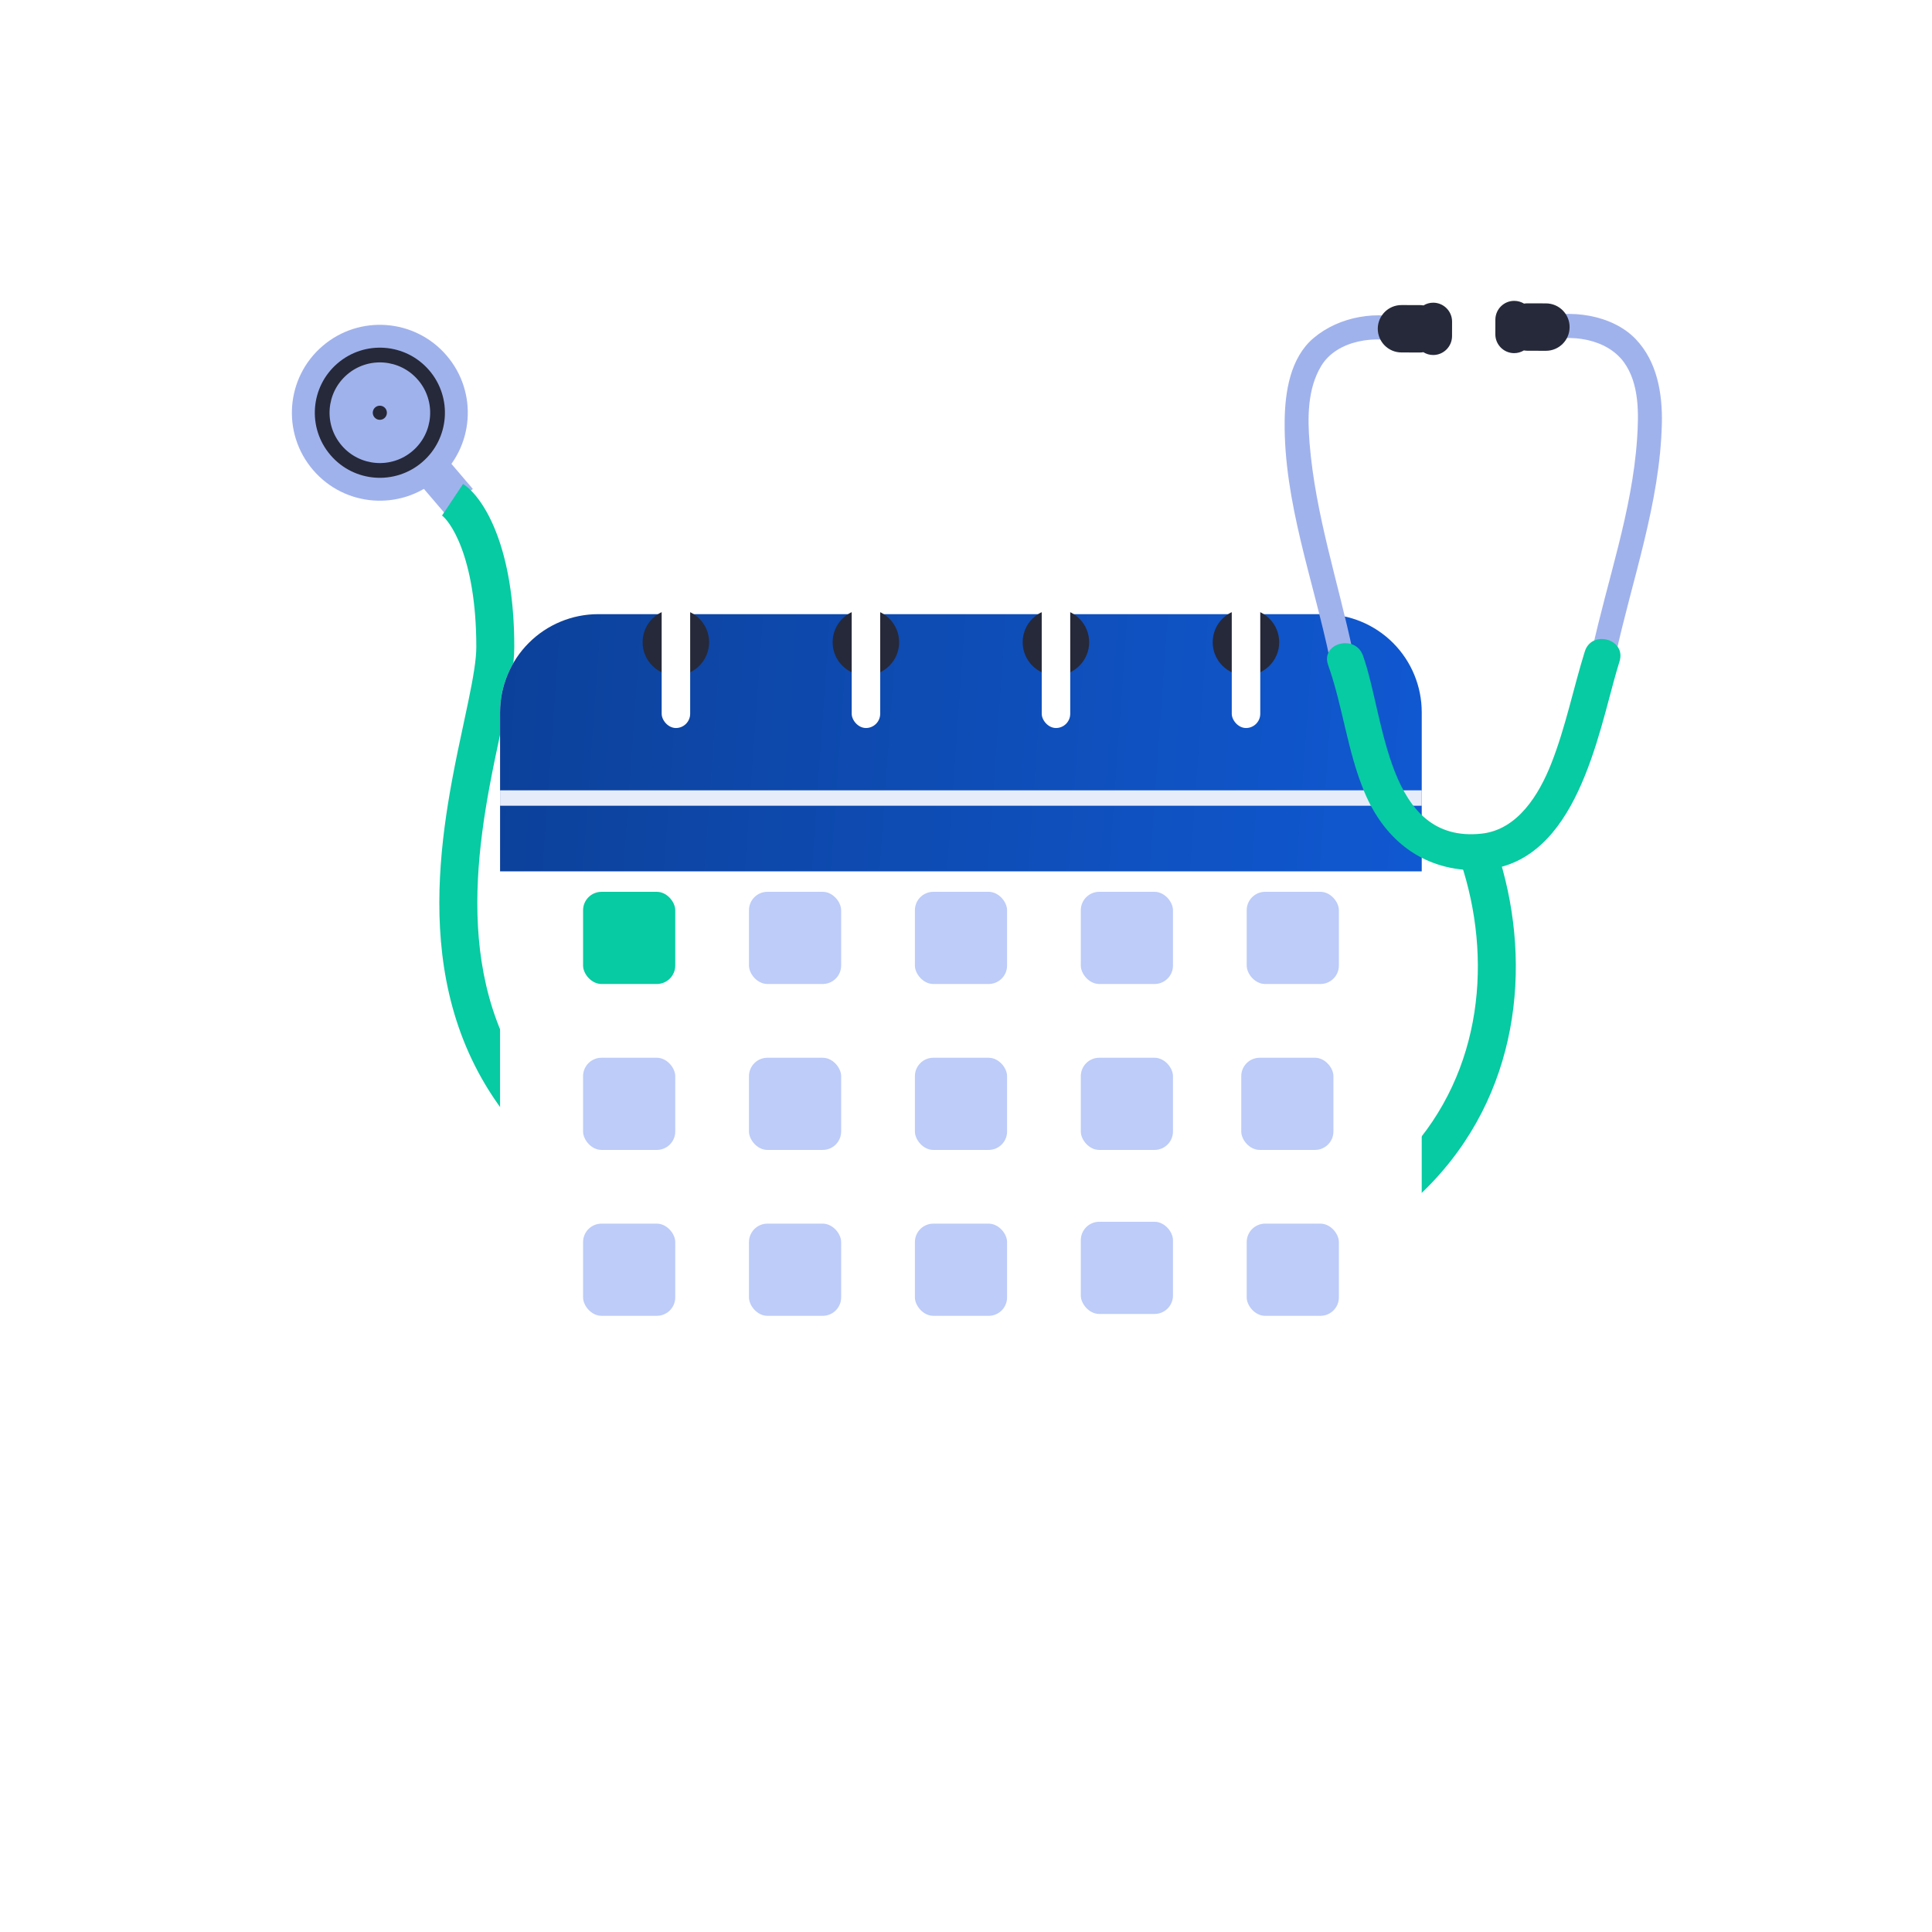 <svg width="61" height="61" viewBox="0 0 61 61" fill="none" xmlns="http://www.w3.org/2000/svg">
<g id="Agenda">
<g id="st&#195;&#169;toscope 3">
<g id="Tete">
<rect id="Rectangle 877" x="13.164" y="15.178" width="1.174" height="1.343" transform="rotate(-40.492 13.164 15.178)" fill="#A0B2EC"/>
<path id="Vector" d="M13.802 15.139C12.637 16.138 10.884 16.005 9.886 14.841C8.887 13.677 9.02 11.924 10.184 10.925C11.347 9.927 13.101 10.06 14.099 11.223C15.099 12.386 14.966 14.139 13.802 15.139Z" fill="#A0B2EC"/>
<path id="Vector_2" d="M13.332 14.59C12.471 15.33 11.174 15.231 10.436 14.37C9.696 13.509 9.795 12.212 10.656 11.473C11.517 10.733 12.813 10.832 13.552 11.693C14.291 12.554 14.193 13.851 13.332 14.59Z" fill="#A0B2EC"/>
<path id="Vector (Stroke)" fill-rule="evenodd" clip-rule="evenodd" d="M10.789 14.066L10.789 14.067C11.36 14.732 12.363 14.809 13.028 14.237C13.694 13.665 13.77 12.662 13.199 11.996L13.198 11.996C12.628 11.33 11.625 11.254 10.959 11.826C10.293 12.398 10.217 13.401 10.789 14.066ZM10.436 14.37C9.696 13.509 9.795 12.212 10.656 11.473C11.517 10.733 12.813 10.832 13.552 11.693C14.291 12.554 14.193 13.851 13.332 14.59C12.471 15.33 11.174 15.231 10.436 14.37Z" fill="#262939"/>
<path id="Vector_3" d="M11.877 12.898L11.877 12.898C11.951 12.835 12.063 12.843 12.127 12.917C12.19 12.991 12.181 13.103 12.108 13.166C12.034 13.23 11.922 13.221 11.859 13.147C11.795 13.073 11.803 12.962 11.877 12.898Z" fill="#262939" stroke="#262939" stroke-width="0.093"/>
</g>
<path id="Vector 95 (Stroke)" fill-rule="evenodd" clip-rule="evenodd" d="M14.571 17.302C14.31 16.608 14.032 16.329 13.956 16.278L14.621 15.279C14.995 15.528 15.392 16.074 15.694 16.88C16.005 17.709 16.239 18.87 16.238 20.429C16.238 20.968 16.114 21.65 15.963 22.38C15.915 22.614 15.863 22.855 15.809 23.104C15.691 23.657 15.564 24.247 15.448 24.878C15.113 26.701 14.889 28.751 15.271 30.74C15.65 32.71 16.623 34.637 18.723 36.236C20.838 37.846 24.137 39.153 29.212 39.783C37.337 40.791 42.016 39.028 44.426 36.424C46.836 33.818 47.119 30.216 46.119 27.218L47.258 26.839C48.358 30.141 48.086 34.234 45.306 37.239C42.526 40.244 37.38 42.006 29.065 40.974C23.865 40.329 20.339 38.974 17.996 37.19C15.638 35.395 14.521 33.197 14.093 30.967C13.669 28.756 13.924 26.531 14.268 24.661C14.387 24.012 14.52 23.392 14.641 22.831C14.693 22.587 14.743 22.355 14.788 22.136C14.942 21.392 15.039 20.826 15.039 20.428C15.039 18.987 14.822 17.973 14.571 17.302Z" fill="#07CBA2"/>
</g>
<g id="calendar">
<g id="Vector_4" filter="url(#filter0_d_33447_8621)">
<path d="M41.791 16.832H18.887C17.176 16.832 15.789 18.219 15.789 19.93V41.72C15.789 43.431 17.176 44.817 18.887 44.817H41.791C43.502 44.817 44.889 43.431 44.889 41.72V19.93C44.889 18.219 43.502 16.832 41.791 16.832Z" fill="white"/>
</g>
<g id="Group 751">
<rect id="Rectangle 1336" x="18.41" y="28.158" width="2.91" height="2.91" rx="0.582" fill="#07CBA2"/>
<rect id="Rectangle 1341" x="18.41" y="33.397" width="2.91" height="2.91" rx="0.582" fill="#BDCCF8"/>
<rect id="Rectangle 1346" x="18.41" y="38.635" width="2.91" height="2.91" rx="0.582" fill="#BDCCF8"/>
<rect id="Rectangle 1337" x="23.648" y="28.158" width="2.91" height="2.91" rx="0.582" fill="#BDCCF8"/>
<rect id="Rectangle 1342" x="23.648" y="33.397" width="2.91" height="2.91" rx="0.582" fill="#BDCCF8"/>
<rect id="Rectangle 1347" x="23.648" y="38.635" width="2.91" height="2.91" rx="0.582" fill="#BDCCF8"/>
<rect id="Rectangle 1338" x="28.887" y="28.158" width="2.91" height="2.91" rx="0.582" fill="#BDCCF8"/>
<rect id="Rectangle 1343" x="28.887" y="33.397" width="2.91" height="2.91" rx="0.582" fill="#BDCCF8"/>
<rect id="Rectangle 1348" x="28.887" y="38.635" width="2.91" height="2.91" rx="0.582" fill="#BDCCF8"/>
<rect id="Rectangle 1339" x="34.125" y="28.158" width="2.91" height="2.91" rx="0.582" fill="#BDCCF8"/>
<rect id="Rectangle 1344" x="34.125" y="33.397" width="2.91" height="2.91" rx="0.582" fill="#BDCCF8"/>
<rect id="Rectangle 1352" x="34.125" y="38.576" width="2.91" height="2.91" rx="0.582" fill="#BDCCF8"/>
<rect id="Rectangle 1351" x="39.191" y="33.397" width="2.91" height="2.91" rx="0.582" fill="#BDCCF8"/>
<rect id="Rectangle 1340" x="39.363" y="28.158" width="2.91" height="2.91" rx="0.582" fill="#BDCCF8"/>
<rect id="Rectangle 1350" x="39.363" y="38.635" width="2.91" height="2.91" rx="0.582" fill="#BDCCF8"/>
</g>
<g id="Vector_5" filter="url(#filter1_d_33447_8621)">
<path d="M44.889 19.93V24.952H15.789V19.93C15.789 19.108 16.116 18.32 16.697 17.739C17.277 17.159 18.065 16.832 18.887 16.832H41.794C42.615 16.833 43.402 17.159 43.983 17.74C44.563 18.321 44.889 19.109 44.889 19.93Z" fill="url(#paint0_linear_33447_8621)"/>
</g>
<g id="Vector_6" style="mix-blend-mode:multiply">
<path d="M44.889 24.953H15.789V25.44H44.889V24.953Z" fill="#E7ECFA"/>
</g>
<g id="Group 747">
<path id="Vector_7" d="M21.339 21.327C21.919 21.327 22.389 20.857 22.389 20.277C22.389 19.697 21.919 19.227 21.339 19.227C20.759 19.227 20.289 19.697 20.289 20.277C20.289 20.857 20.759 21.327 21.339 21.327Z" fill="#262939"/>
<g id="Rectangle 1335" filter="url(#filter2_d_33447_8621)">
<rect x="20.891" y="15.627" width="0.9" height="4.8" rx="0.45" fill="white"/>
</g>
</g>
<g id="Group 748">
<path id="Vector_8" d="M27.339 21.327C27.919 21.327 28.389 20.857 28.389 20.277C28.389 19.697 27.919 19.227 27.339 19.227C26.759 19.227 26.289 19.697 26.289 20.277C26.289 20.857 26.759 21.327 27.339 21.327Z" fill="#262939"/>
<g id="Rectangle 1335_2" filter="url(#filter3_d_33447_8621)">
<rect x="26.891" y="15.627" width="0.9" height="4.8" rx="0.45" fill="white"/>
</g>
</g>
<g id="Group 749">
<path id="Vector_9" d="M33.339 21.327C33.919 21.327 34.389 20.857 34.389 20.277C34.389 19.697 33.919 19.227 33.339 19.227C32.759 19.227 32.289 19.697 32.289 20.277C32.289 20.857 32.759 21.327 33.339 21.327Z" fill="#262939"/>
<g id="Rectangle 1335_3" filter="url(#filter4_d_33447_8621)">
<rect x="32.891" y="15.627" width="0.9" height="4.8" rx="0.45" fill="white"/>
</g>
</g>
<g id="Group 750">
<path id="Vector_10" d="M39.339 21.327C39.919 21.327 40.389 20.857 40.389 20.277C40.389 19.697 39.919 19.227 39.339 19.227C38.759 19.227 38.289 19.697 38.289 20.277C38.289 20.857 38.759 21.327 39.339 21.327Z" fill="#262939"/>
<g id="Rectangle 1335_4" filter="url(#filter5_d_33447_8621)">
<rect x="38.891" y="15.627" width="0.9" height="4.8" rx="0.45" fill="white"/>
</g>
</g>
</g>
<g id="st&#195;&#169;toscope">
<path id="Vector_11" d="M42.719 20.596C42.256 18.392 41.53 16.251 41.348 13.993C41.282 13.177 41.281 12.274 41.717 11.552C42.215 10.728 43.469 10.565 44.312 10.841C44.778 10.994 44.979 10.262 44.516 10.11C43.508 9.779 42.285 9.986 41.472 10.675C40.734 11.301 40.572 12.382 40.561 13.292C40.532 15.849 41.467 18.324 41.985 20.795C42.087 21.274 42.819 21.074 42.719 20.596Z" fill="#A0B2EC"/>
<path id="Vector_12" d="M45.254 9.557C45.141 9.557 45.035 9.588 44.945 9.643C44.908 9.637 44.87 9.633 44.831 9.633L44.252 9.632C43.839 9.63 43.503 9.964 43.501 10.377C43.5 10.79 43.833 11.127 44.247 11.128L44.826 11.13C44.865 11.13 44.903 11.126 44.94 11.12C45.03 11.175 45.135 11.208 45.248 11.209C45.577 11.21 45.844 10.944 45.846 10.616L45.847 10.155C45.848 9.826 45.582 9.559 45.254 9.557Z" fill="#262939"/>
<path id="Vector_13" d="M50.994 20.761C51.527 18.309 52.412 15.901 52.471 13.368C52.492 12.422 52.322 11.416 51.646 10.708C50.9 9.927 49.532 9.741 48.539 10.059C48.075 10.207 48.271 10.942 48.738 10.791C49.575 10.524 50.736 10.691 51.278 11.445C51.765 12.123 51.742 13.072 51.688 13.865C51.531 16.154 50.746 18.33 50.262 20.557C50.159 21.033 50.89 21.239 50.994 20.761Z" fill="#A0B2EC"/>
<path id="Vector_14" d="M47.811 9.499C47.925 9.5 48.029 9.532 48.119 9.586C48.156 9.581 48.194 9.577 48.233 9.577L48.813 9.579C49.226 9.581 49.56 9.917 49.558 10.33C49.557 10.743 49.221 11.077 48.807 11.076L48.228 11.074C48.188 11.074 48.151 11.07 48.114 11.064C48.024 11.119 47.918 11.15 47.806 11.15C47.477 11.149 47.212 10.881 47.213 10.553L47.214 10.092C47.216 9.763 47.483 9.498 47.811 9.499Z" fill="#262939"/>
<path id="Vector_15" d="M50.037 20.572C49.671 21.749 49.432 22.96 48.979 24.109C48.593 25.087 47.919 26.197 46.78 26.321C43.775 26.647 43.729 22.658 43.034 20.699C42.79 20.012 41.688 20.304 41.934 20.998C42.402 22.317 42.539 23.724 43.085 25.021C43.682 26.439 44.79 27.382 46.362 27.471C49.492 27.647 50.315 23.866 50.942 21.548C51.003 21.324 51.066 21.101 51.135 20.879C51.352 20.175 50.254 19.872 50.037 20.572Z" fill="#07CBA2"/>
</g>
</g>
<defs>
<filter id="filter0_d_33447_8621" x="10.671" y="14.273" width="39.338" height="38.223" filterUnits="userSpaceOnUse" color-interpolation-filters="sRGB">
<feFlood flood-opacity="0" result="BackgroundImageFix"/>
<feColorMatrix in="SourceAlpha" type="matrix" values="0 0 0 0 0 0 0 0 0 0 0 0 0 0 0 0 0 0 127 0" result="hardAlpha"/>
<feOffset dy="2.559"/>
<feGaussianBlur stdDeviation="2.559"/>
<feColorMatrix type="matrix" values="0 0 0 0 0.047 0 0 0 0 0.255 0 0 0 0 0.604 0 0 0 0.1 0"/>
<feBlend mode="normal" in2="BackgroundImageFix" result="effect1_dropShadow_33447_8621"/>
<feBlend mode="normal" in="SourceGraphic" in2="effect1_dropShadow_33447_8621" result="shape"/>
</filter>
<filter id="filter1_d_33447_8621" x="10.671" y="14.273" width="39.338" height="18.358" filterUnits="userSpaceOnUse" color-interpolation-filters="sRGB">
<feFlood flood-opacity="0" result="BackgroundImageFix"/>
<feColorMatrix in="SourceAlpha" type="matrix" values="0 0 0 0 0 0 0 0 0 0 0 0 0 0 0 0 0 0 127 0" result="hardAlpha"/>
<feOffset dy="2.559"/>
<feGaussianBlur stdDeviation="2.559"/>
<feColorMatrix type="matrix" values="0 0 0 0 0.047 0 0 0 0 0.255 0 0 0 0 0.604 0 0 0 0.1 0"/>
<feBlend mode="normal" in2="BackgroundImageFix" result="effect1_dropShadow_33447_8621"/>
<feBlend mode="normal" in="SourceGraphic" in2="effect1_dropShadow_33447_8621" result="shape"/>
</filter>
<filter id="filter2_d_33447_8621" x="15.772" y="13.068" width="11.135" height="15.038" filterUnits="userSpaceOnUse" color-interpolation-filters="sRGB">
<feFlood flood-opacity="0" result="BackgroundImageFix"/>
<feColorMatrix in="SourceAlpha" type="matrix" values="0 0 0 0 0 0 0 0 0 0 0 0 0 0 0 0 0 0 127 0" result="hardAlpha"/>
<feOffset dy="2.559"/>
<feGaussianBlur stdDeviation="2.559"/>
<feColorMatrix type="matrix" values="0 0 0 0 0.047 0 0 0 0 0.255 0 0 0 0 0.604 0 0 0 0.1 0"/>
<feBlend mode="normal" in2="BackgroundImageFix" result="effect1_dropShadow_33447_8621"/>
<feBlend mode="normal" in="SourceGraphic" in2="effect1_dropShadow_33447_8621" result="shape"/>
</filter>
<filter id="filter3_d_33447_8621" x="21.772" y="13.068" width="11.135" height="15.038" filterUnits="userSpaceOnUse" color-interpolation-filters="sRGB">
<feFlood flood-opacity="0" result="BackgroundImageFix"/>
<feColorMatrix in="SourceAlpha" type="matrix" values="0 0 0 0 0 0 0 0 0 0 0 0 0 0 0 0 0 0 127 0" result="hardAlpha"/>
<feOffset dy="2.559"/>
<feGaussianBlur stdDeviation="2.559"/>
<feColorMatrix type="matrix" values="0 0 0 0 0.047 0 0 0 0 0.255 0 0 0 0 0.604 0 0 0 0.1 0"/>
<feBlend mode="normal" in2="BackgroundImageFix" result="effect1_dropShadow_33447_8621"/>
<feBlend mode="normal" in="SourceGraphic" in2="effect1_dropShadow_33447_8621" result="shape"/>
</filter>
<filter id="filter4_d_33447_8621" x="27.772" y="13.068" width="11.135" height="15.038" filterUnits="userSpaceOnUse" color-interpolation-filters="sRGB">
<feFlood flood-opacity="0" result="BackgroundImageFix"/>
<feColorMatrix in="SourceAlpha" type="matrix" values="0 0 0 0 0 0 0 0 0 0 0 0 0 0 0 0 0 0 127 0" result="hardAlpha"/>
<feOffset dy="2.559"/>
<feGaussianBlur stdDeviation="2.559"/>
<feColorMatrix type="matrix" values="0 0 0 0 0.047 0 0 0 0 0.255 0 0 0 0 0.604 0 0 0 0.1 0"/>
<feBlend mode="normal" in2="BackgroundImageFix" result="effect1_dropShadow_33447_8621"/>
<feBlend mode="normal" in="SourceGraphic" in2="effect1_dropShadow_33447_8621" result="shape"/>
</filter>
<filter id="filter5_d_33447_8621" x="33.772" y="13.068" width="11.135" height="15.038" filterUnits="userSpaceOnUse" color-interpolation-filters="sRGB">
<feFlood flood-opacity="0" result="BackgroundImageFix"/>
<feColorMatrix in="SourceAlpha" type="matrix" values="0 0 0 0 0 0 0 0 0 0 0 0 0 0 0 0 0 0 127 0" result="hardAlpha"/>
<feOffset dy="2.559"/>
<feGaussianBlur stdDeviation="2.559"/>
<feColorMatrix type="matrix" values="0 0 0 0 0.047 0 0 0 0 0.255 0 0 0 0 0.604 0 0 0 0.1 0"/>
<feBlend mode="normal" in2="BackgroundImageFix" result="effect1_dropShadow_33447_8621"/>
<feBlend mode="normal" in="SourceGraphic" in2="effect1_dropShadow_33447_8621" result="shape"/>
</filter>
<linearGradient id="paint0_linear_33447_8621" x1="15.789" y1="16.832" x2="45.03" y2="18.928" gradientUnits="userSpaceOnUse">
<stop stop-color="#0C419A"/>
<stop offset="1" stop-color="#1058D1"/>
</linearGradient>
</defs>
</svg>
